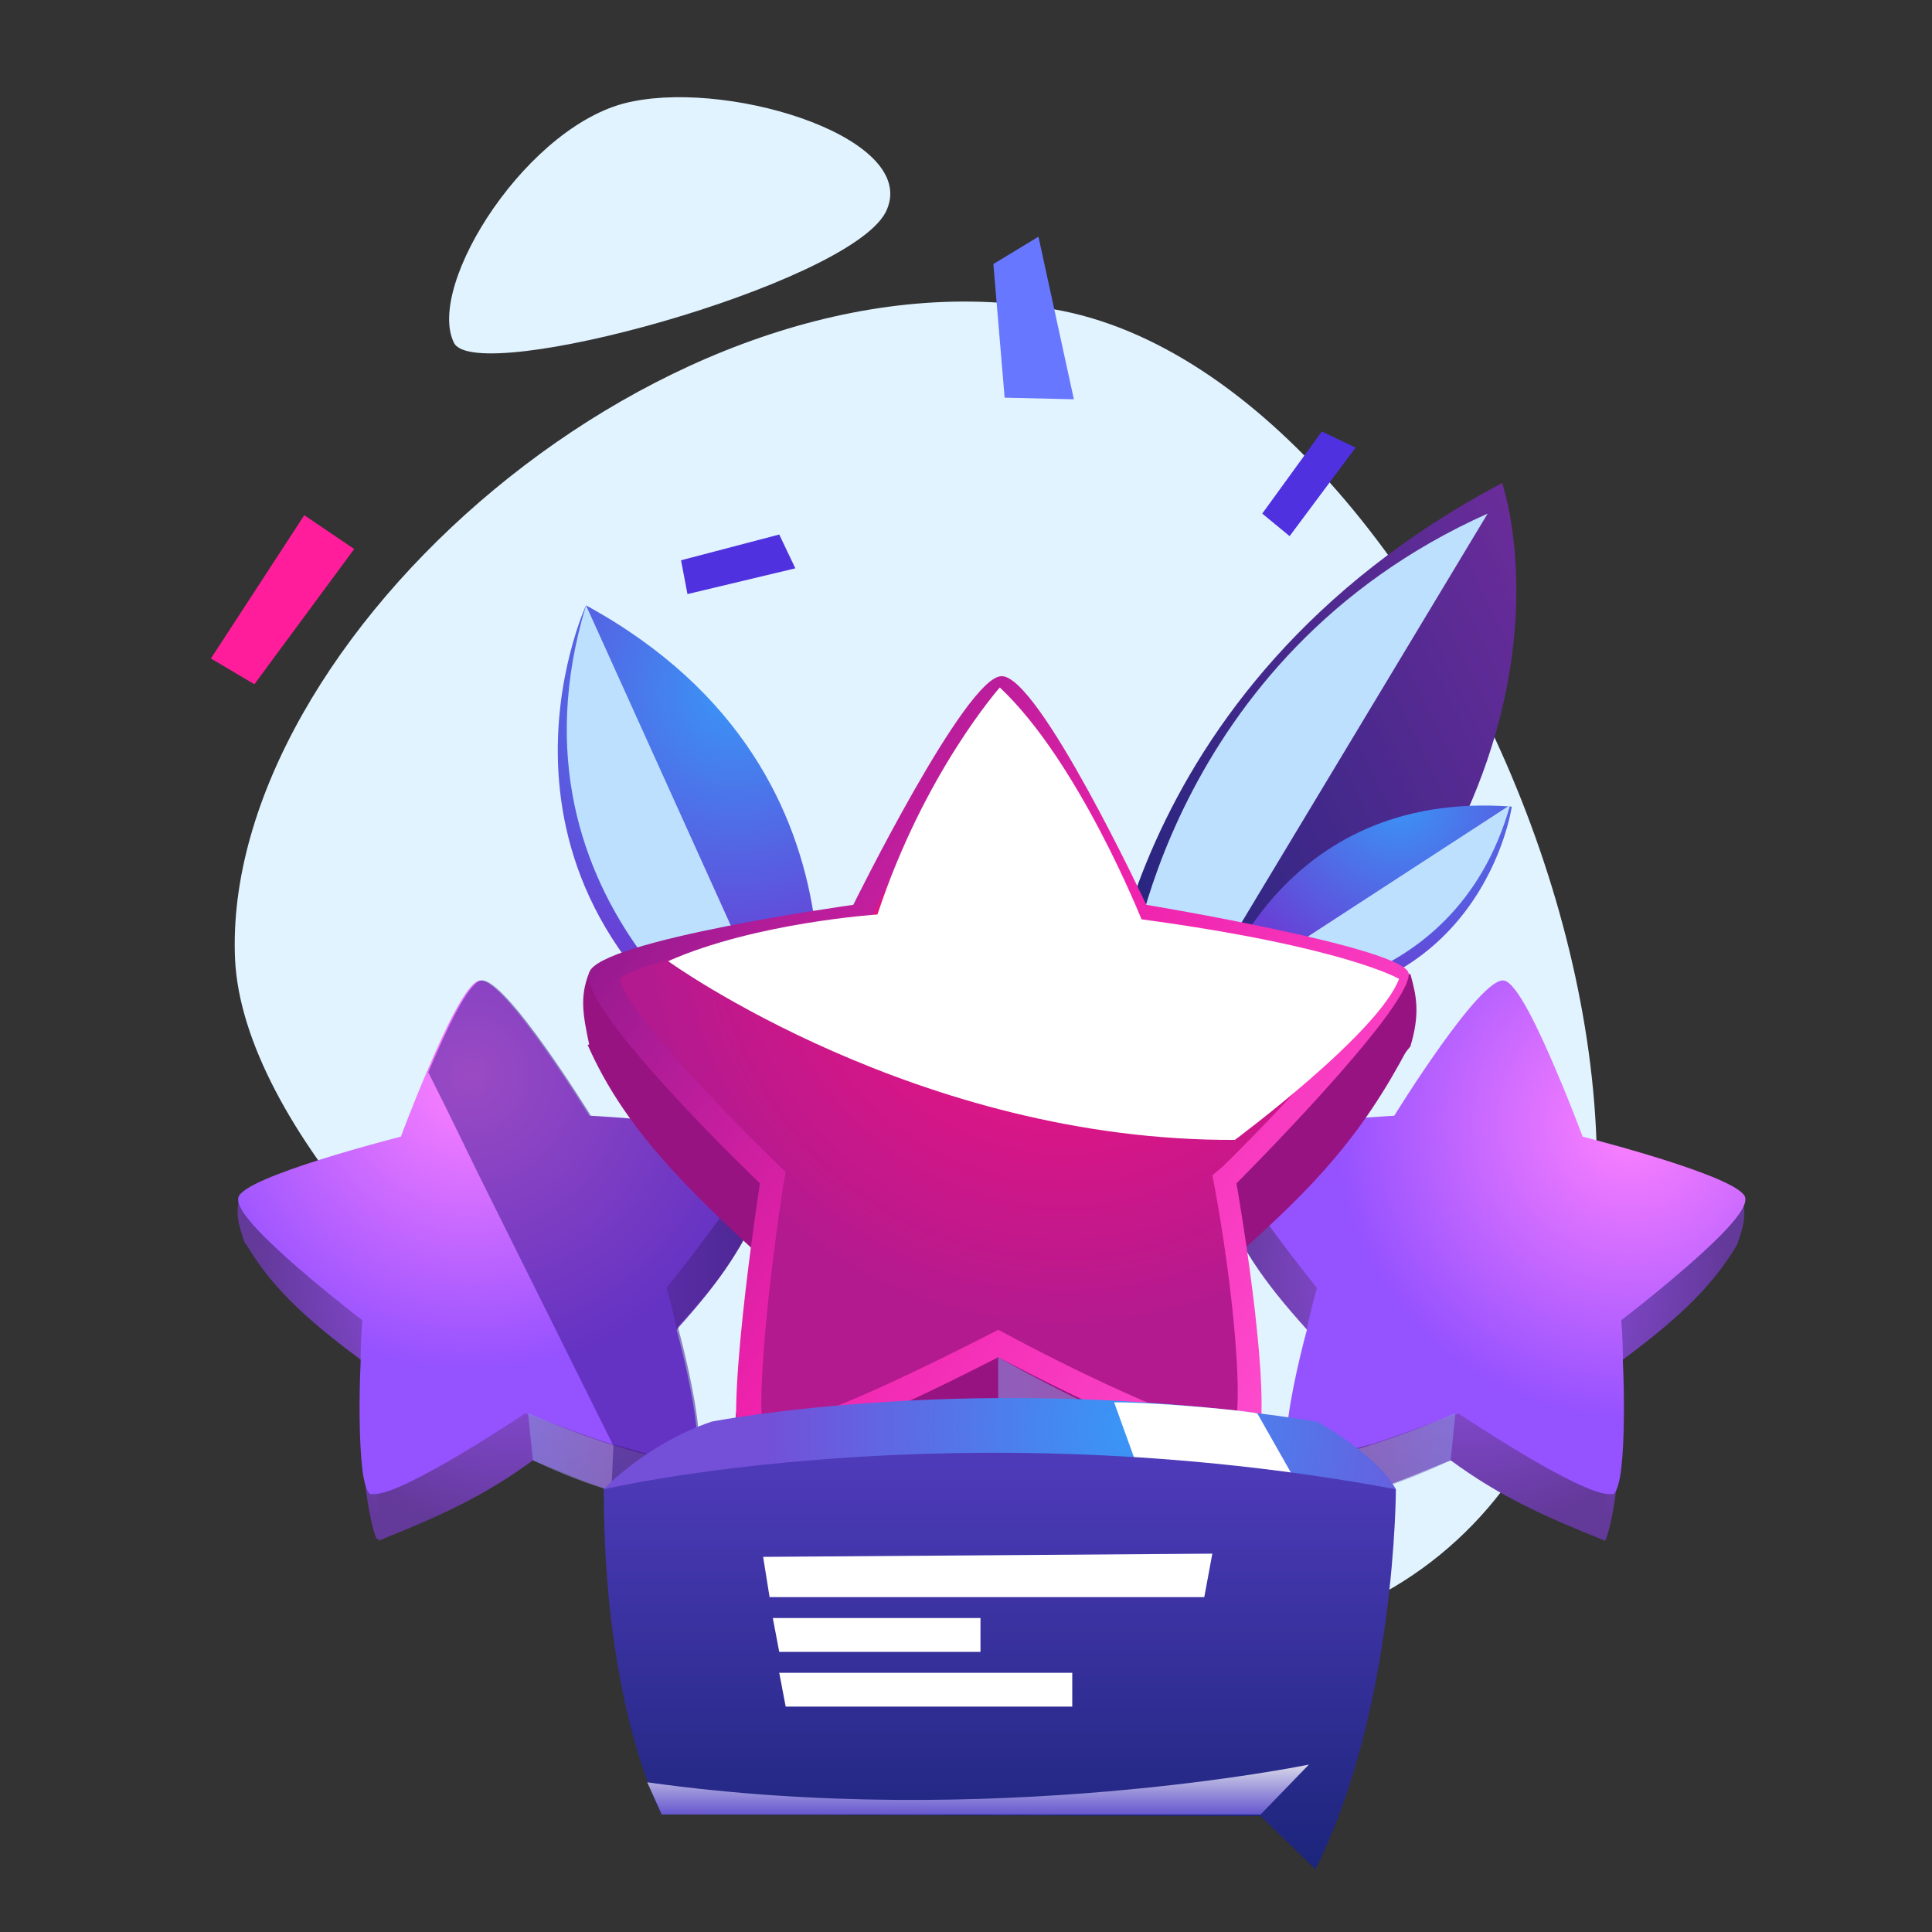 <?xml version="1.0" encoding="utf-8"?>
<!-- Generator: Adobe Illustrator 24.0.0, SVG Export Plug-In . SVG Version: 6.00 Build 0)  -->
<svg version="1.1" id="Layer_1" xmlns="http://www.w3.org/2000/svg" xmlns:xlink="http://www.w3.org/1999/xlink" x="0px" y="0px"
	 viewBox="0 0 120 120" style="enable-background:new 0 0 120 120;" xml:space="preserve">
<rect x="0" y="0" width="120" height="120" fill="#333333" stroke="none"/>
<style type="text/css">
	.st0{fill:#E1F3FF;}
	.st1{fill:url(#SVGID_1_);}
	.st2{fill:#BDE0FF;}
	.st3{fill:url(#SVGID_2_);}
	.st4{fill:url(#SVGID_3_);}
	.st5{fill:#FF1D9C;}
	.st6{fill:#4F31E0;}
	.st7{fill:#6877FF;}
	.st8{fill:url(#SVGID_4_);}
	.st9{fill:url(#SVGID_5_);}
	.st10{fill:url(#SVGID_6_);}
	.st11{opacity:0.62;fill:url(#SVGID_7_);}
	.st12{opacity:0.5;fill:#361488;}
	.st13{fill:url(#SVGID_8_);}
	.st14{fill:url(#SVGID_9_);}
	.st15{fill:url(#SVGID_10_);}
	.st16{opacity:0.62;fill:url(#SVGID_11_);}
	.st17{fill:#981382;}
	.st18{fill:url(#SVGID_12_);}
	.st19{fill:url(#SVGID_13_);}
	.st20{opacity:0.62;fill:url(#SVGID_14_);}
	.st21{fill:#FFFFFF;}
	.st22{fill:url(#SVGID_15_);}
	.st23{fill:url(#SVGID_16_);}
	.st24{opacity:0.81;fill:url(#SVGID_17_);}
</style>
<g>
	<path class="st0" d="M14.6,59.6c-0.9-19.8,26.9-44.6,50.8-40.4c25.3,4.3,47.5,59.3,23.5,77.8C65,115.4,15.6,79.7,14.6,59.6z"/>
	<g>
		
			<linearGradient id="SVGID_1_" gradientUnits="userSpaceOnUse" x1="57.497" y1="278.927" x2="57.497" y2="241.276" gradientTransform="matrix(0.439 0.898 -0.898 0.439 291.012 -114.882)">
			<stop  offset="0" style="stop-color:#1C257B"/>
			<stop  offset="1" style="stop-color:#6A2C9A"/>
		</linearGradient>
		<path class="st1" d="M68.4,64.9c0,0,0.7-22.1,24.9-34.9c0,0,7.1,20.3-19,40.6L68.4,64.9z"/>
		<path class="st2" d="M92.4,31.9L72,65.8l-1.8-5.1C70.1,60.7,72.5,40.8,92.4,31.9z"/>
	</g>
	<g>
		
			<radialGradient id="SVGID_2_" cx="133.994" cy="115.746" r="17.256" gradientTransform="matrix(-0.949 -0.315 -0.315 0.949 209.248 -24.73)" gradientUnits="userSpaceOnUse">
			<stop  offset="0" style="stop-color:#3996F7"/>
			<stop  offset="1" style="stop-color:#6840D5"/>
		</radialGradient>
		<path class="st3" d="M50.1,67.9c0,0,5.7-19.7-13.7-30.3c0,0-8.3,17.9,11.2,29.6L50.1,67.9z"/>
		<path class="st2" d="M36.4,37.6l13.7,30.3l-2.9-1.7C47.2,66.2,30.7,56.4,36.4,37.6z"/>
	</g>
	<g>
		
			<radialGradient id="SVGID_3_" cx="-283.869" cy="102.682" r="11.335" gradientTransform="matrix(0.968 0.251 -0.251 0.968 387.4 21.449)" gradientUnits="userSpaceOnUse">
			<stop  offset="0" style="stop-color:#3996F7"/>
			<stop  offset="1" style="stop-color:#6840D5"/>
		</radialGradient>
		<path class="st4" d="M75.5,61.9c0,0,3.8-12.9,18.4-11.8c0,0-1.8,12.8-16.7,12.3L75.5,61.9z"/>
		<path class="st2" d="M93.8,50L75.5,61.9l2.2,0.1C77.7,62,90.3,62.4,93.8,50z"/>
	</g>
	<polygon class="st5" points="13.1,40.9 18.9,32 22,34.1 15.8,42.5 	"/>
	<polygon class="st6" points="84.2,27.8 80.1,33.3 78.4,31.9 82.1,26.8 	"/>
	<polygon class="st6" points="49.4,35.3 42.7,36.9 42.3,34.8 48.4,33.2 	"/>
	<polygon class="st7" points="62.4,24.7 61.7,16.4 64.5,14.7 66.7,24.8 	"/>
	<g>
		<g>
			<g>
				
					<radialGradient id="SVGID_4_" cx="39.636" cy="66.22" r="14.066" gradientTransform="matrix(0.994 -0.108 0.108 0.994 -14.197 22.053)" gradientUnits="userSpaceOnUse">
					<stop  offset="0" style="stop-color:#A157FF"/>
					<stop  offset="1" style="stop-color:#63399A"/>
				</radialGradient>
				<path class="st8" d="M42.1,82.4l-0.3,0.5l1.6,6.4c0,0.1,0,0.2,0.1,0.3c0.2,1.4,0.2,3.2,0.1,4l-0.7-0.2L38,92l-5-1.4l-9.6,5
					c-0.3-0.6-0.7-2.7-0.8-4.4l0-0.1c0,0,0,0,0,0l0.3-6.3l-0.4-0.4l-7.3-7.2c-0.4-1.2-0.6-1.8-0.3-2.9l10.5-1.1l4.3-0.4l7.1-0.8
					L47.3,71c0.4,0.9,0.6,1.5,0.3,2.9L42.1,82.4z"/>
				
					<radialGradient id="SVGID_5_" cx="39.631" cy="61.782" r="15.893" gradientTransform="matrix(0.994 -0.108 0.108 0.994 -14.197 22.053)" gradientUnits="userSpaceOnUse">
					<stop  offset="0" style="stop-color:#A157FF"/>
					<stop  offset="1" style="stop-color:#63399A"/>
				</radialGradient>
				<path class="st9" d="M42.1,82.5c-0.1,0.1-0.2,0.3-0.4,0.4l1.3,7.8l0.5,2.8c-0.2,0-0.5,0-0.7,0c0,0,0,0-0.2,0
					c-0.5,0-0.9-0.1-1.4-0.1c-0.3,0-0.6-0.1-0.9-0.2c-0.2,0-0.4-0.1-0.6-0.1C39.5,93,39.2,93,39,92.9c-0.2-0.1-0.5-0.1-0.7-0.2
					c0,0-0.1,0-0.1,0c-0.1,0-0.1-0.1-0.2-0.1c-1.8-0.6-3.4-1.3-4.9-1.9c-3,2.2-5.6,3.4-9.6,5l-0.1-2.9l-0.4-7.9
					c-0.1-0.1-0.3-0.2-0.4-0.3c-3.1-2.3-5.6-4.4-7.3-7.3l1.3-0.5l8.8-3.3l0.1-0.2l2.3-4.5l2.5-5l6.6,8.3l0.1,0.1l9.1,1.4l1.6,0.2
					C46.2,77.5,44.7,79.6,42.1,82.5z"/>
				
					<radialGradient id="SVGID_6_" cx="38.289" cy="49.137" r="18.31" gradientTransform="matrix(0.994 -0.108 0.108 0.994 -14.197 22.053)" gradientUnits="userSpaceOnUse">
					<stop  offset="0" style="stop-color:#FF81FF"/>
					<stop  offset="1" style="stop-color:#9552FF"/>
				</radialGradient>
				<path class="st10" d="M46.1,73.6c-1.7,2.7-4.7,6.4-4.7,6.4s0.3,1,0.6,2.4c0,0,0,0.1,0,0.1c0.6,2.2,1.3,5.4,1.3,7
					c0,0.6-0.1,1-0.3,1.1c0,0-0.1,0-0.1,0.1c-0.2,0.1-0.5,0.1-0.9,0c0,0,0,0-0.1,0c-0.2,0-0.3,0-0.5-0.1c-0.3,0-0.5-0.1-0.8-0.2
					c-0.8-0.2-1.7-0.5-2.6-0.7l0,0c-2.2-0.7-4.4-1.6-5.1-1.8c-0.2-0.1-0.3-0.1-0.3-0.1s-7.6,5.1-9.4,5c-0.1,0-0.1,0-0.2,0
					c-0.2-0.1-0.4-0.7-0.5-1.6c0,0,0,0,0,0c-0.2-1.7-0.2-4.5-0.1-6.6c0,0,0-0.1,0-0.1c0-1.4,0.1-2.5,0.1-2.5s-3.8-2.9-6.1-5.2
					c-1-1-1.7-1.9-1.6-2.4c0.2-1.3,10.1-3.8,10.1-3.8s0.7-1.9,1.6-4l0,0c1.1-2.6,2.5-5.6,3.3-5.7c1.5-0.2,6.8,8.4,6.8,8.4
					s10.6,0.6,10.7,1.6C47.4,71.4,46.9,72.4,46.1,73.6z"/>
			</g>
			
				<linearGradient id="SVGID_7_" gradientUnits="userSpaceOnUse" x1="39.585" y1="73.811" x2="48.968" y2="73.811" gradientTransform="matrix(0.994 -0.108 0.108 0.994 -14.197 22.053)">
				<stop  offset="0" style="stop-color:#8B8BE0"/>
				<stop  offset="1" style="stop-color:#A177B7"/>
			</linearGradient>
			<path class="st11" d="M42.8,93.5c0,0,0,0-0.2,0c-0.2,0-0.7,0-1.4-0.1c-0.3,0-0.6-0.1-0.9-0.2c-0.2,0-0.4-0.1-0.6-0.1
				C39.5,93,39.2,93,39,92.9c-0.2-0.1-0.5-0.1-0.7-0.2c0,0-0.1,0-0.1,0c-0.1,0-0.1,0-0.2-0.1l0,0c-1.4-0.4-3-1-4.9-1.9l-0.3-2.9
				c0,0,0.1,0,0.3,0.1c0.7,0.3,2.8,1.2,5.1,1.9c0.9,0.3,1.7,0.5,2.6,0.7c0.3,0.1,0.6,0.1,0.8,0.2c0.2,0,0.4,0.1,0.5,0.1
				c0,0,0,0,0.1,0c0,0,0.1,0,0.1,0l0.5,2.6L42.8,93.5z"/>
		</g>
		<path class="st12" d="M47.7,73.8c-1.4,3.6-3,5.8-5.6,8.6c0.6,2.2,1.3,5.4,1.3,7c0.2,1.4,0.2,3.2,0.1,4c-0.2,0-0.5,0-0.7,0
			c0,0,0,0-0.2,0c-0.2,0-0.7,0-1.4-0.1c-0.3,0-0.6-0.1-0.9-0.2c-0.2,0-0.4-0.1-0.6-0.1C39.5,93,39.2,93,39,92.9
			c-0.2-0.1-0.5-0.1-0.7-0.2c0,0-0.1,0-0.1,0c-0.1,0-0.1,0-0.2-0.1l0,0l0-0.6l0.1-2.2l0,0l0,0l-8.4-16.9l-2-4.1l-1.1-2.2l0,0
			c1.1-2.6,2.5-5.6,3.3-5.7c1.5-0.2,6.8,8.4,6.8,8.4s10.6,0.6,10.7,1.6C47.7,71.8,47.9,72.5,47.7,73.8z"/>
	</g>
	<g>
		<g>
			<g>
				
					<radialGradient id="SVGID_8_" cx="427.985" cy="108.29" r="14.066" gradientTransform="matrix(-0.994 -0.108 -0.108 0.994 527.989 22.053)" gradientUnits="userSpaceOnUse">
					<stop  offset="0" style="stop-color:#A157FF"/>
					<stop  offset="1" style="stop-color:#63399A"/>
				</radialGradient>
				<path class="st13" d="M81.1,82.4l0.3,0.5l-1.6,6.4c0,0.1,0,0.2-0.1,0.3c-0.2,1.4-0.2,3.2-0.1,4l0.7-0.2l4.8-1.3l5-1.4l9.6,5
					c0.3-0.6,0.7-2.7,0.8-4.4l0-0.1c0,0,0,0,0,0l-0.3-6.3l0.4-0.4l7.3-7.2c0.4-1.2,0.6-1.8,0.3-2.9l-10.5-1.1l-4.3-0.4l-7.1-0.8
					L75.8,71c-0.4,0.9-0.6,1.5-0.3,2.9L81.1,82.4z"/>
				
					<radialGradient id="SVGID_9_" cx="427.981" cy="103.851" r="15.893" gradientTransform="matrix(-0.994 -0.108 -0.108 0.994 527.989 22.053)" gradientUnits="userSpaceOnUse">
					<stop  offset="0" style="stop-color:#A157FF"/>
					<stop  offset="1" style="stop-color:#63399A"/>
				</radialGradient>
				<path class="st14" d="M81.1,82.5c0.1,0.1,0.2,0.3,0.4,0.4l-1.3,7.8l-0.5,2.8c0.2,0,0.5,0,0.7,0c0,0,0,0,0.2,0
					c0.5,0,0.9-0.1,1.4-0.1c0.3,0,0.6-0.1,0.9-0.2c0.2,0,0.4-0.1,0.6-0.1c0.2-0.1,0.5-0.1,0.7-0.2c0.2-0.1,0.5-0.1,0.7-0.2
					c0,0,0.1,0,0.1,0c0.1,0,0.1-0.1,0.2-0.1c1.8-0.6,3.4-1.3,4.9-1.9c3,2.2,5.6,3.4,9.6,5l0.1-2.9l0.4-7.9c0.1-0.1,0.3-0.2,0.4-0.3
					c3.1-2.3,5.6-4.4,7.3-7.3l-1.3-0.5l-8.8-3.3l-0.1-0.2l-2.3-4.5l-2.5-5l-6.6,8.3l-0.1,0.1l-9.1,1.4l-1.6,0.2
					C77,77.5,78.5,79.6,81.1,82.5z"/>
				
					<radialGradient id="SVGID_10_" cx="419.149" cy="93.541" r="18.31" gradientTransform="matrix(-0.994 -0.108 -0.108 0.994 527.989 22.053)" gradientUnits="userSpaceOnUse">
					<stop  offset="0" style="stop-color:#FF81FF"/>
					<stop  offset="1" style="stop-color:#9552FF"/>
				</radialGradient>
				<path class="st15" d="M77.1,73.6c1.7,2.7,4.7,6.4,4.7,6.4s-0.3,1-0.6,2.4c0,0,0,0.1,0,0.1c-0.6,2.2-1.3,5.4-1.3,7
					c0,0.6,0.1,1,0.3,1.1c0,0,0.1,0,0.1,0.1c0.2,0.1,0.5,0.1,0.9,0c0,0,0,0,0.1,0c0.2,0,0.3,0,0.5-0.1c0.3,0,0.5-0.1,0.8-0.2
					c0.8-0.2,1.7-0.5,2.6-0.7l0,0c2.2-0.7,4.4-1.6,5.1-1.8c0.2-0.1,0.3-0.1,0.3-0.1s7.6,5.1,9.4,5c0.1,0,0.1,0,0.2,0
					c0.2-0.1,0.4-0.7,0.5-1.6c0,0,0,0,0,0c0.2-1.7,0.2-4.5,0.1-6.6c0,0,0-0.1,0-0.1c0-1.4-0.1-2.5-0.1-2.5s3.8-2.9,6.1-5.2
					c1-1,1.7-1.9,1.6-2.4c-0.2-1.3-10.1-3.8-10.1-3.8s-0.7-1.9-1.6-4l0,0c-1.1-2.6-2.5-5.6-3.3-5.7c-1.5-0.2-6.8,8.4-6.8,8.4
					S75.9,69.9,75.8,71C75.8,71.4,76.3,72.4,77.1,73.6z"/>
			</g>
			
				<linearGradient id="SVGID_11_" gradientUnits="userSpaceOnUse" x1="427.934" y1="115.881" x2="437.318" y2="115.881" gradientTransform="matrix(-0.994 -0.108 -0.108 0.994 527.989 22.053)">
				<stop  offset="0" style="stop-color:#8B8BE0"/>
				<stop  offset="1" style="stop-color:#A177B7"/>
			</linearGradient>
			<path class="st16" d="M80.4,93.5c0,0,0,0,0.2,0c0.2,0,0.7,0,1.4-0.1c0.3,0,0.6-0.1,0.9-0.2c0.2,0,0.4-0.1,0.6-0.1
				c0.2-0.1,0.5-0.1,0.7-0.2c0.2-0.1,0.5-0.1,0.7-0.2c0,0,0.1,0,0.1,0c0.1,0,0.1,0,0.2-0.1l0,0c1.4-0.4,3-1,4.9-1.9l0.3-2.9
				c0,0-0.1,0-0.3,0.1c-0.7,0.3-2.8,1.2-5.1,1.9c-0.9,0.3-1.7,0.5-2.6,0.7c-0.3,0.1-0.6,0.1-0.8,0.2c-0.2,0-0.4,0.1-0.5,0.1
				c0,0,0,0-0.1,0c0,0-0.1,0-0.1,0l-0.5,2.6L80.4,93.5z"/>
		</g>
	</g>
	<g>
		<g>
			<path class="st17" d="M87.6,60.5c0.4,1.4,0.6,2.5,0,4.5l-10.7,13l1.5,10.2c0.2,2.3-0.1,5.5-0.6,6.7L62,88.8l-15.8,6.1
				c-0.4-1-0.7-4.3-0.5-7l1.5-9.9L36.6,64.9c-0.4-1.9-0.6-3,0-4.5L87.6,60.5z"/>
			<path class="st17" d="M71.2,60.7l16.3,4.3c-3,5.7-5.9,8.7-10.7,13L77.7,95c-6.3-0.6-11.3-3.9-15.7-6.2c-5,2.9-9.2,4.4-15.8,6.1
				l1-16.9c-4.8-4.4-8.5-8.1-10.7-13.1L53,60.7l9.2-14.2L71.2,60.7z"/>
			
				<linearGradient id="SVGID_12_" gradientUnits="userSpaceOnUse" x1="-0.699" y1="164.939" x2="50.347" y2="164.939" gradientTransform="matrix(0.807 0.59 -0.59 0.807 137.892 -77.075)">
				<stop  offset="0" style="stop-color:#971A8F"/>
				<stop  offset="0.468" style="stop-color:#EF22AC"/>
				<stop  offset="1" style="stop-color:#FE4CCE"/>
			</linearGradient>
			<path class="st18" d="M71.2,56.2c0,0,16.3,2.7,16.3,4.3c0,2.3-10.7,13-10.7,13s2.8,15.9,0.9,16.9C75.7,91.6,62,84.3,62,84.3
				s-13.6,7.1-15.8,6.1c-1.5-0.7,1-16.9,1-16.9S35.9,62.7,36.6,60.4c0.6-2,16.4-4.2,16.4-4.2s7-14.2,9.2-14.2
				C64.5,41.9,71.2,56.2,71.2,56.2z"/>
			
				<radialGradient id="SVGID_13_" cx="20.855" cy="150.216" r="26.282" gradientTransform="matrix(0.807 0.59 -0.59 0.807 137.892 -77.075)" gradientUnits="userSpaceOnUse">
				<stop  offset="0" style="stop-color:#FE117E"/>
				<stop  offset="1" style="stop-color:#B31A8F"/>
			</radialGradient>
			<path class="st19" d="M76.6,88.8c-2.5,0-11.1-4.3-14.2-6L62,82.6l-0.4,0.2c-3.1,1.6-11.7,5.9-14.2,5.9c0,0,0,0,0,0
				c-0.4-1.6,0.3-9,1.3-15.4l0.1-0.5l-0.3-0.3c-4.8-4.6-9.9-10.3-10-11.7c1-1,8.5-2.6,15-3.5l0.5-0.1l0.2-0.4
				c2.9-5.9,6.8-12.5,8.1-13.2c1.3,0.6,5.1,7.3,8,13.2l0.2,0.4l0.5,0.1c6.3,1.1,13.5,2.7,15,3.5c-0.6,1.6-5.5,7.2-10.1,11.7L75.3,73
				l0.1,0.5C76.6,79.9,77.3,87.5,76.6,88.8C76.7,88.8,76.7,88.8,76.6,88.8z"/>
		</g>
		<linearGradient id="SVGID_14_" gradientUnits="userSpaceOnUse" x1="62.013" y1="89.563" x2="76.701" y2="89.563">
			<stop  offset="0" style="stop-color:#8B8BE0"/>
			<stop  offset="1" style="stop-color:#A177B7"/>
		</linearGradient>
		<path class="st20" d="M62,88.8v-4.5c0,0,8.5,4.9,14.3,6.2l0.4,4.4C76.7,94.9,71.6,94.6,62,88.8z"/>
		<path class="st21" d="M41.5,59.7c0,0,15.5,11.2,35.2,11.1c0,0,8.9-6.6,10.2-10c0,0-3.4-2-16-3.7c0,0-3.9-9.8-8.8-14.4
			c0,0-4.7,5.3-7.6,14.1C54.5,56.8,46.9,57.3,41.5,59.7z"/>
	</g>
	<path class="st0" d="M28.2,21.3c1.4,2.7,24.4-3.6,26.8-8.1c2.3-4.5-9.3-8.2-15.7-6.9C32.9,7.5,26.4,17.7,28.2,21.3z"/>
	<g>
		<radialGradient id="SVGID_15_" cx="69.926" cy="88.7" r="22.601" gradientUnits="userSpaceOnUse">
			<stop  offset="0" style="stop-color:#3996F7"/>
			<stop  offset="1" style="stop-color:#744FD8"/>
		</radialGradient>
		<path class="st22" d="M37.5,92.5c0,0,2.6-2.8,6.7-4.2c0,0,16.8-3.3,37.6,0c0,0,3.7,2,4.9,4.2H37.5z"/>
		<path class="st21" d="M69.2,87.1l1.3,3.6c0,0,6,0.2,9.7,0.8l-2.1-3.7C78.1,87.7,72.3,87.1,69.2,87.1z"/>
		<linearGradient id="SVGID_16_" gradientUnits="userSpaceOnUse" x1="62.09" y1="116.05" x2="62.09" y2="90.228">
			<stop  offset="0" style="stop-color:#1C257B"/>
			<stop  offset="1" style="stop-color:#4F3BBA"/>
		</linearGradient>
		<path class="st23" d="M41.1,112.7c0,0-3.6-6.5-3.6-20.2c0,0,21.8-5.1,49.2,0c0,0,0,13.7-5,23.6l-3.4-3.3L41.1,112.7z"/>
		<g>
			<polygon class="st21" points="47.4,96.7 47.8,99.2 74.8,99.2 75.3,96.5 			"/>
			<polygon class="st21" points="48,100.5 48.4,102.6 60.9,102.6 60.9,100.5 			"/>
			<polygon class="st21" points="48.4,103.9 48.8,106 66.6,106 66.6,103.9 			"/>
		</g>
		<linearGradient id="SVGID_17_" gradientUnits="userSpaceOnUse" x1="60.758" y1="112.728" x2="60.758" y2="109.644">
			<stop  offset="0" style="stop-color:#7460E0"/>
			<stop  offset="1" style="stop-color:#FFFFFF"/>
		</linearGradient>
		<path class="st24" d="M78.3,112.7l3-3.1c0,0-19.8,4.1-41.1,1.1l0.9,2L78.3,112.7z"/>
	</g>
</g>
</svg>
